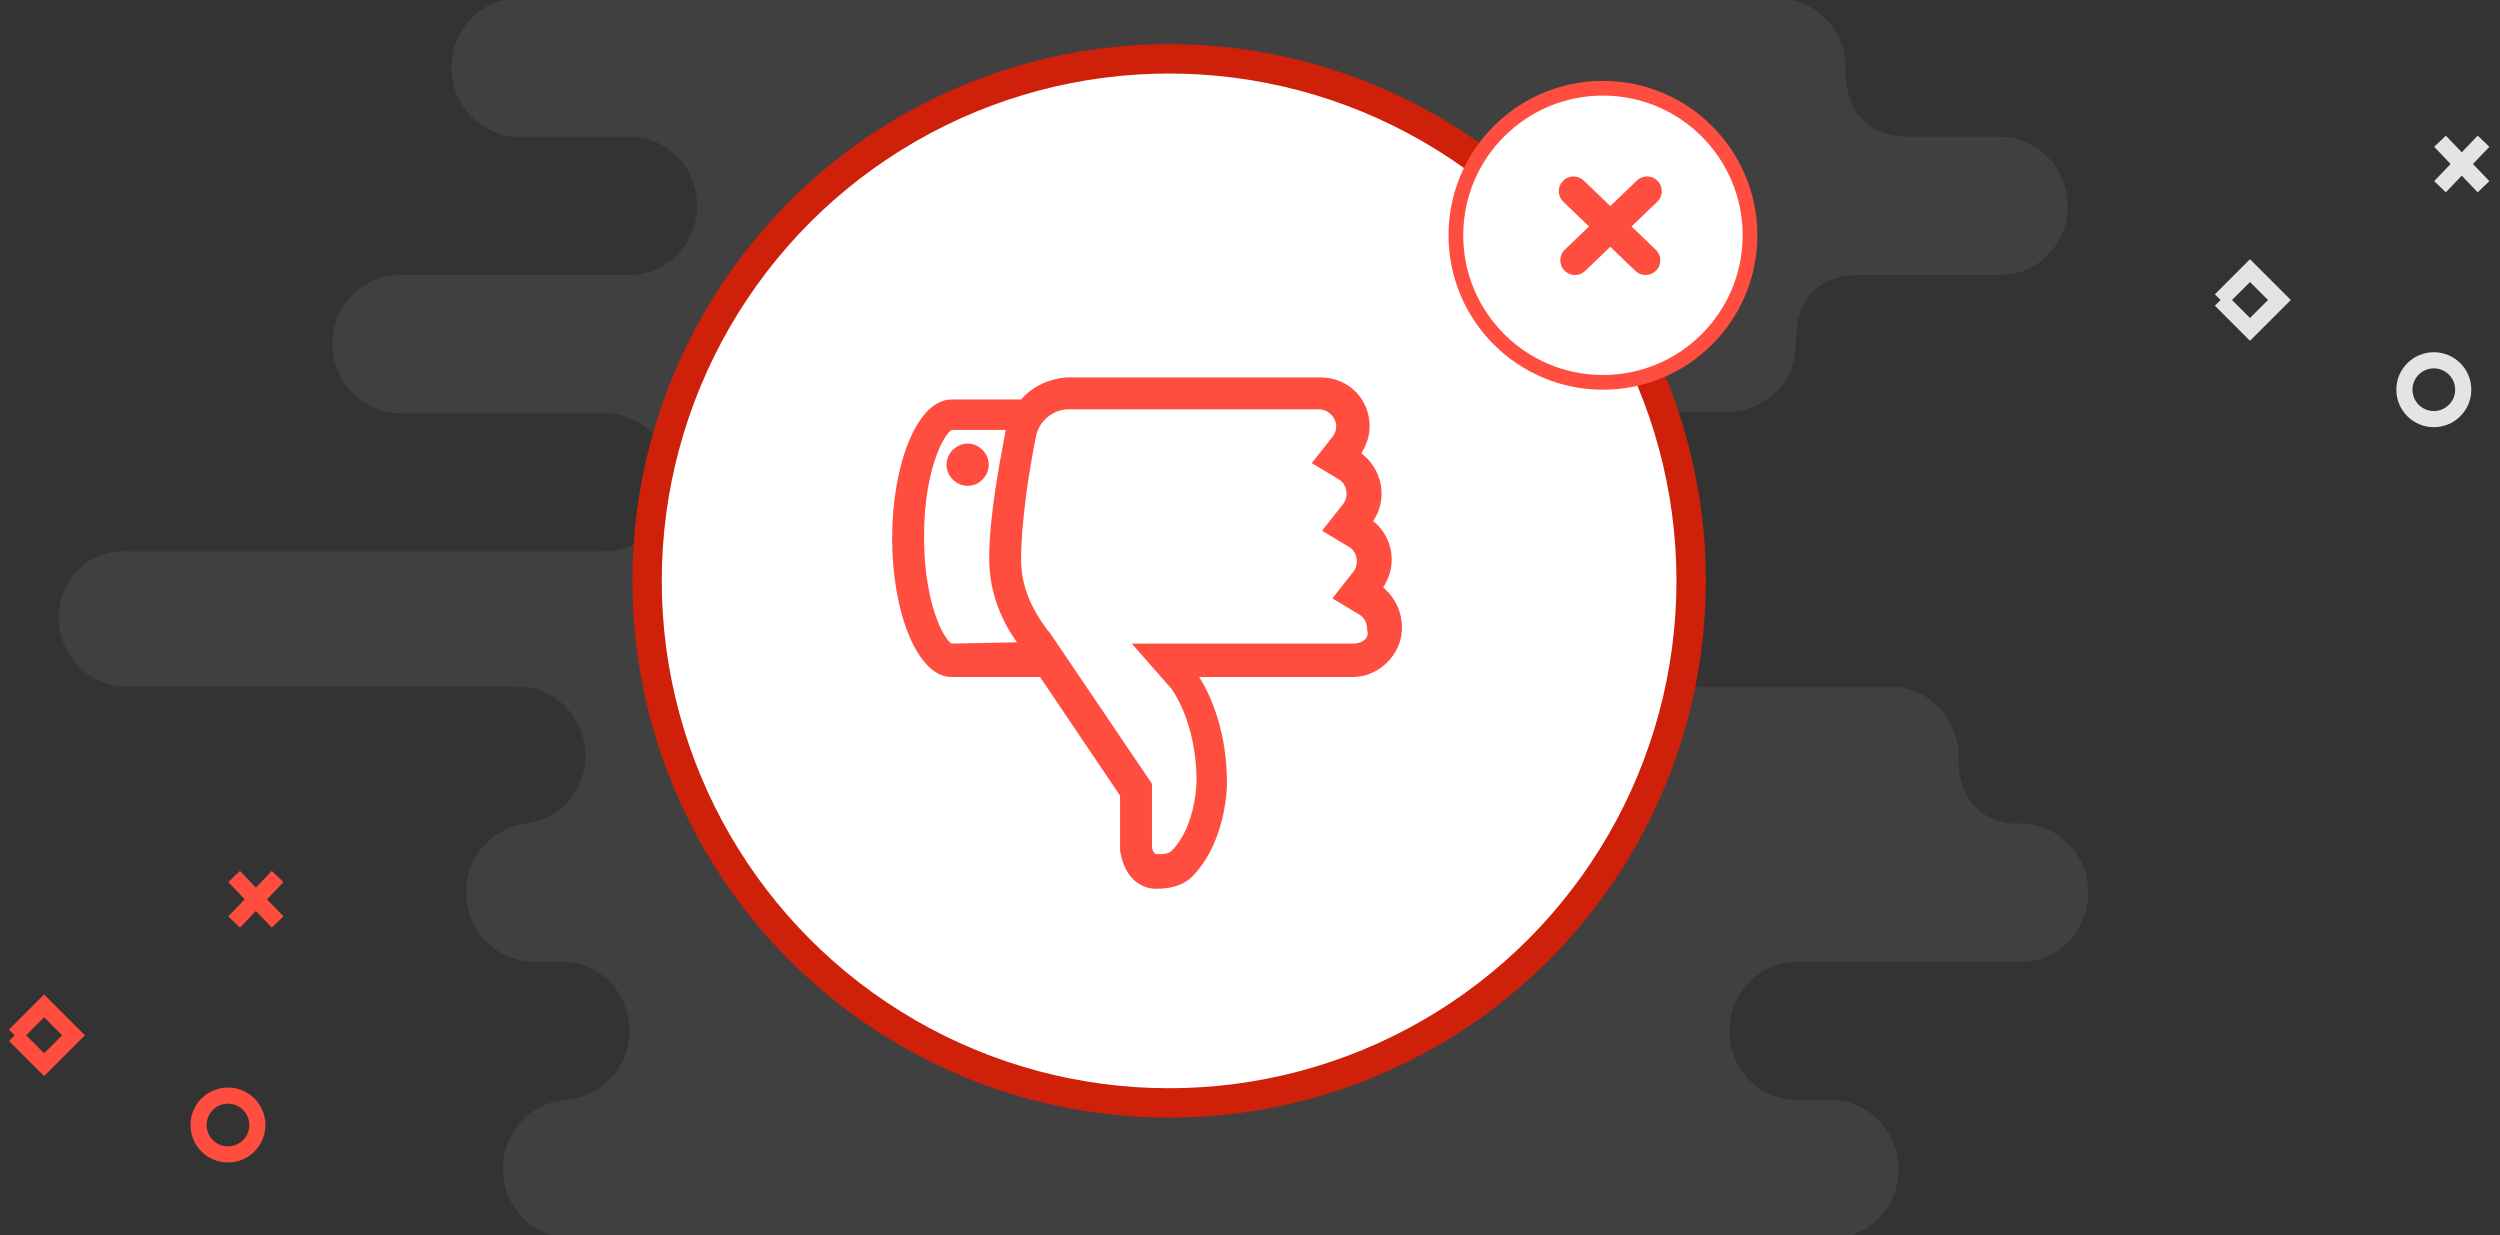 <?xml version="1.0" encoding="utf-8"?>
<!-- Generator: Adobe Illustrator 19.2.0, SVG Export Plug-In . SVG Version: 6.00 Build 0)  -->
<svg version="1.1" id="Capa_1" xmlns="http://www.w3.org/2000/svg" xmlns:xlink="http://www.w3.org/1999/xlink" x="0px" y="0px"
	 viewBox="0 0 170 84" style="enable-background:new 0 0 170 84;" xml:space="preserve">
<rect x="0" y="0" width="170" height="84" fill="#333333" stroke="none"/>
<style type="text/css">
	.st0{fill:none;stroke:#FF4D40;stroke-width:1.098;}
	.st1{fill:none;stroke:#FF4D40;stroke-width:1.098;stroke-linecap:square;}
	.st2{fill:none;stroke:#E4E4E4;stroke-width:1.098;}
	.st3{fill:none;stroke:#E4E4E4;stroke-width:1.098;stroke-linecap:square;}
	.st4{opacity:0.1;fill:#BABABA;enable-background:new    ;}
	.st5{fill:#FFFFFF;stroke:#CF200A;stroke-width:2;}
	.st6{fill:#FF4D40;stroke:#FF4D40;stroke-width:0.67;}
	.st7{fill:#FFFFFF;stroke:#FF4D40;}
	.st8{fill:#FFFFFF;}
	.st9{fill:none;stroke:#FF4D40;stroke-width:2;stroke-linecap:round;stroke-linejoin:round;}
</style>
<ellipse class="st0" cx="15.5" cy="76.5" rx="2" ry="2"/>
<path class="st1" d="M16.3,60l2.2,2.3 M18.5,60l-2.2,2.3"/>
<path class="st0" d="M1,70.4l2-2l2,2l-2,2L1,70.4"/>
<ellipse class="st2" cx="165.5" cy="26.5" rx="2" ry="2"/>
<path class="st3" d="M166.3,10l2.2,2.3 M168.5,10l-2.2,2.3"/>
<path class="st2" d="M151,20.4l2-2l2,2l-2,2L151,20.4"/>
<path class="st4" d="M104,44.4c-0.4-1-0.4-1.4-0.4-2.3c0-2.6-2.1-4.7-4.6-4.7h-3.6c-2.6,0-4.6-2.1-4.6-4.7s2.1-4.7,4.6-4.7h22.1
	c2.4,0,4.5-1.9,4.6-4.3c0.1-1.2,0-1.6,0.4-2.7c0.3-0.8,1.2-2.2,3.7-2.3l9.8,0c2.6,0,4.6-2.1,4.6-4.7s-2.1-4.7-4.6-4.7h-6.4
	c-2.5-0.1-3.4-1.5-3.7-2.3c-0.3-0.9-0.4-1.3-0.4-2c0-0.1,0-0.2,0-0.4c0-2.6-2.1-4.7-4.6-4.7H35.3c-2.6,0-4.6,2.1-4.6,4.7
	s2.1,4.7,4.6,4.7h7.5c2.6,0,4.6,2.1,4.6,4.7c0,2.6-2.1,4.7-4.6,4.7H27.2c-2.6,0-4.6,2.1-4.6,4.7c0,2.6,2.1,4.7,4.6,4.7h13.9
	c2.6,0,4.6,2.1,4.6,4.7s-2.1,4.7-4.6,4.7H8.6C6.1,37.3,4,39.4,4,42s2.1,4.7,4.6,4.7h26.6c2.6,0,4.6,2.1,4.6,4.7S37.8,56,35.3,56h1
	c-2.6,0-4.6,2.1-4.6,4.7c0,2.6,2.1,4.7,4.6,4.7h1.9c2.6,0,4.6,2.1,4.6,4.7s-2.1,4.7-4.6,4.7h0.6c-2.6,0-4.6,2.1-4.6,4.7
	s2.1,4.7,4.6,4.7h85.7c2.6,0,4.6-2.1,4.6-4.7s-2.1-4.7-4.6-4.7h-2.3c-2.6,0-4.6-2.1-4.6-4.7s2.1-4.7,4.6-4.7h15.2
	c2.6,0,4.6-2.1,4.6-4.7c0-2.6-2.1-4.7-4.6-4.7h-0.7c-2-0.3-2.8-1.5-3.1-2.2c-0.4-1-0.4-1.4-0.4-2.2c0-2.8-2.1-4.9-4.6-4.9l-20.8,0
	C105.2,46.6,104.3,45.2,104,44.4z"/>
<circle class="st5" cx="79.5" cy="39.5" r="35.5"/>
<path class="st6" d="M93.6,40c0.4-0.5,0.7-1.2,0.7-1.9c0-1.1-0.5-2-1.4-2.6c1.1-1.3,0.9-3.2-0.4-4.3c-0.1-0.1-0.2-0.2-0.4-0.3
	c0.4-0.5,0.7-1.2,0.7-1.9c0-1.7-1.3-3-3-3l-17.3,0v0c-1.1,0.1-2.2,0.6-2.9,1.5h-4.9c-2,0-3.7,4.1-3.7,9.1c0,5,1.7,9.1,3.7,9.1h6.2
	l5.6,8.3v3.8c0.4,2.5,2.2,2.3,2.2,2.3c1.6,0,2.2-0.8,2.2-0.8c2.2-2.3,2.2-6,2.2-6c0-5-2.2-7.6-2.2-7.6H92c1.6,0,3-1.4,3-3
	C95,41.5,94.4,40.6,93.6,40z M64.7,44.1c-0.6,0-2.2-2.6-2.2-7.6c0-5,1.6-7.6,2.2-7.6h4.1c0,0.1-0.1,0.3-0.1,0.5
	c-0.4,2.2-1.1,5.7-1.1,8.6c0,3.1,1.6,5.2,2.2,6h0L64.7,44.1L64.7,44.1z M92,44.1H77.7l2.2,2.5c0,0,1.8,2.3,1.8,6.5c0,0,0,3.2-1.8,5
	l-0.1,0.1c-0.5,0.3-1.2,0.2-1.2,0.2c-0.4,0-0.6-0.5-0.6-0.9v-4.1l-6.9-10.2L71,43.1c-0.6-0.8-1.9-2.6-1.9-5c0-2.8,0.6-6.4,1-8.4
	c0.2-1.2,1.2-2.1,2.4-2.2l17.2,0c0.8,0,1.5,0.7,1.5,1.5c0,0.4-0.2,0.8-0.4,1l-1.1,1.4l1.5,0.9c0.5,0.3,0.7,0.8,0.7,1.3
	c0,0.4-0.2,0.8-0.4,1l-1.1,1.4l1.5,0.9c0.5,0.3,0.7,0.8,0.7,1.3c0,0.4-0.2,0.8-0.4,1l-1.1,1.4l1.5,0.9c0.5,0.3,0.7,0.8,0.7,1.3
	C93.5,43.5,92.9,44.1,92,44.1L92,44.1z M65.8,30.5c-0.6,0-1.1,0.5-1.1,1.1c0,0.6,0.5,1.1,1.1,1.1s1.1-0.5,1.1-1.1
	C66.9,31,66.4,30.5,65.8,30.5z"/>
<circle class="st7" cx="109" cy="16" r="10"/>
<path class="st8" d="M109,7L109,7c5,0,9,4,9,9l0,0c0,5-4,9-9,9l0,0c-5,0-9-4-9-9l0,0C100,11,104,7,109,7z"/>
<g>
	<path class="st9" d="M111.9,17.7L107,13 M107.1,17.7L112,13"/>
</g>
</svg>
